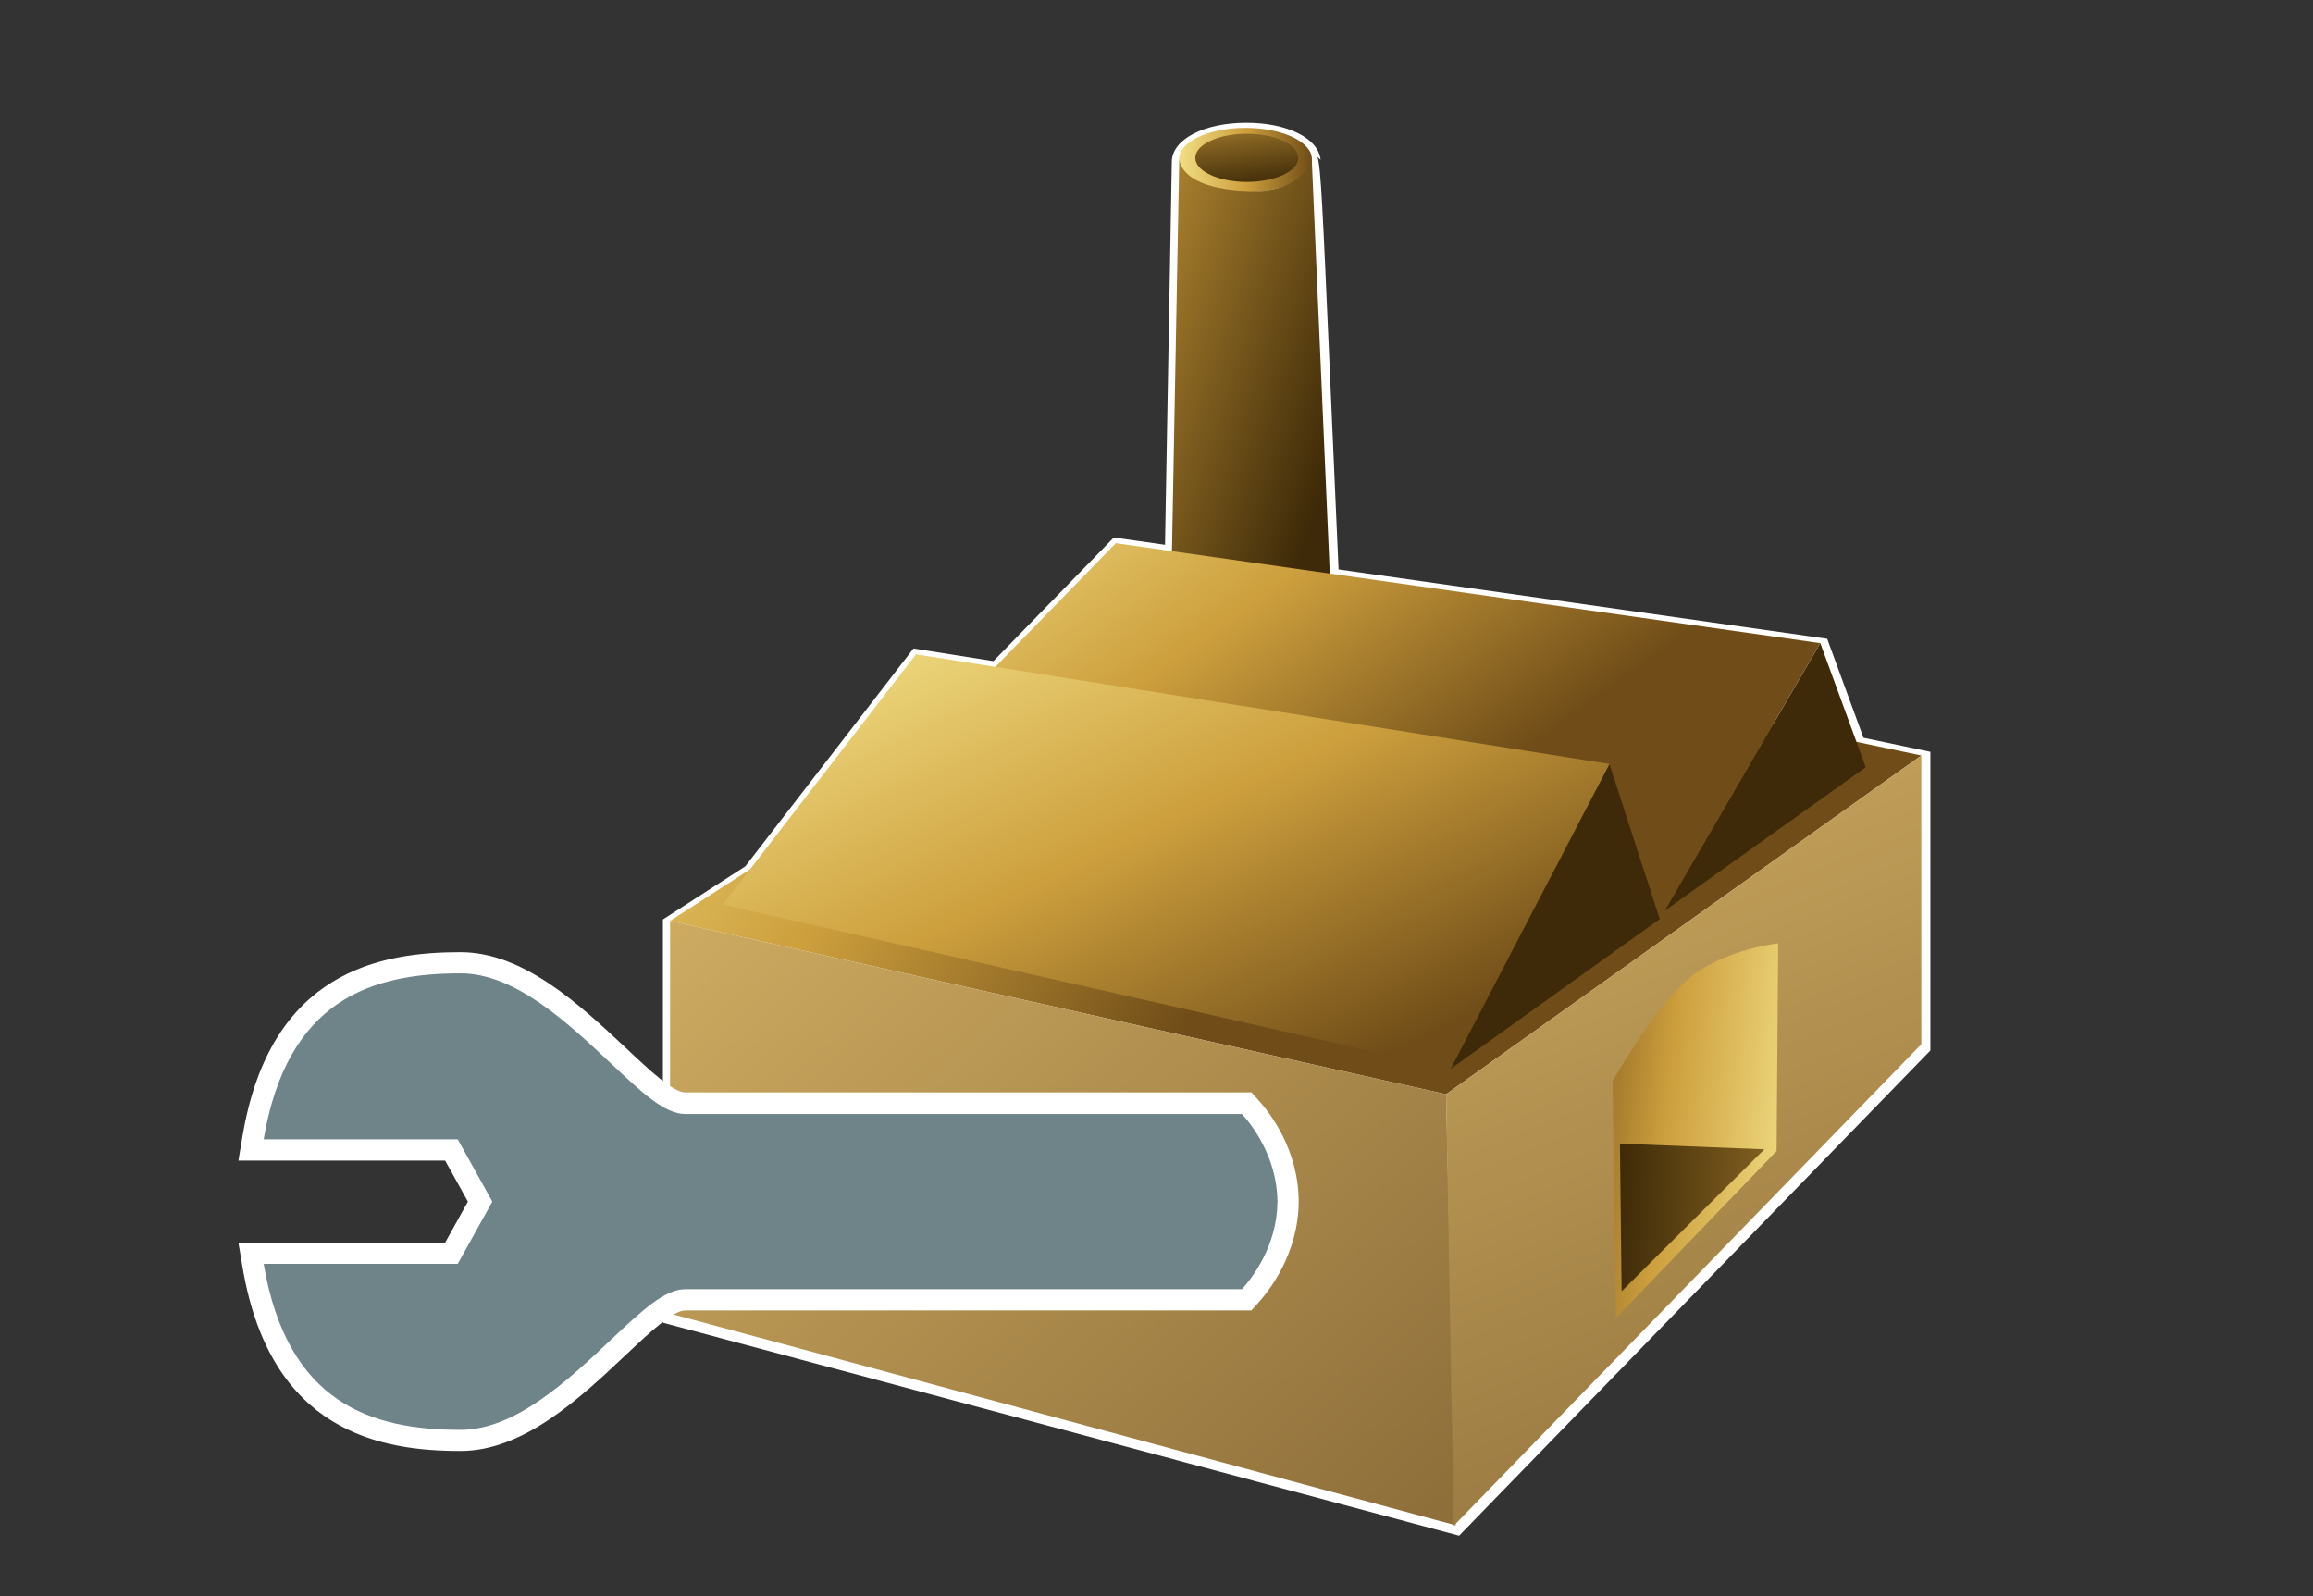 <?xml version="1.0" encoding="UTF-8"?>
<svg xmlns="http://www.w3.org/2000/svg" xmlns:xlink="http://www.w3.org/1999/xlink" contentScriptType="text/ecmascript" width="100" baseProfile="tiny" zoomAndPan="magnify" contentStyleType="text/css" viewBox="-189.486 -298.199 100 69" height="69" preserveAspectRatio="xMidYMid meet" version="1.1">
    <rect x="-189.486" y="-298.199" width="100" height="69" fill="#333333" stroke="none"/>
    <g>
        <g>
            <g>
                <path fill="#ffffff" d="M -138.824 -291.2 C -138.824 -291.2 -139.075 -277.093 -139.118 -274.646 C -139.67 -274.726 -141.332 -274.96 -141.332 -274.96 C -141.332 -274.96 -146.296 -269.864 -146.537 -269.617 C -146.858 -269.668 -149.993 -270.163 -149.993 -270.163 C -149.993 -270.163 -157.194 -260.837 -157.266 -260.743 C -157.364 -260.68 -160.825 -258.448 -160.825 -258.448 L -160.825 -241.014 L -126.403 -231.807 L -106.028 -252.783 L -106.028 -265.695 C -106.028 -265.695 -108.591 -266.233 -108.922 -266.303 C -109.045 -266.637 -110.489 -270.583 -110.489 -270.583 C -110.489 -270.583 -131.054 -273.5 -131.615 -273.58 C -131.638 -274.124 -131.998 -282.281 -131.998 -282.281 C -132.299 -289.143 -132.377 -290.937 -132.526 -291.417 C -132.463 -291.356 -132.392 -291.29 -132.392 -291.29 C -132.481 -292.219 -133.83 -292.894 -135.601 -292.894 C -137.438 -292.896 -138.824 -292.167 -138.824 -291.2 z "/>
            </g>
            <g>
                <linearGradient x1="-365.603" gradientTransform="matrix(1 0 0 -1 205.178 -1302.556)" y1="-1023.56" x2="-338.435" gradientUnits="userSpaceOnUse" y2="-1040.727" xlink:type="simple" xlink:actuate="onLoad" id="XMLID_11_" xlink:show="other">
                    <stop stop-color="#f1de84" offset="0"/>
                    <stop stop-color="#cd9f3d" offset="0.506"/>
                    <stop stop-color="#704d18" offset="1"/>
                </linearGradient>
                <polygon fill="url(#XMLID_11_)" points="-138.841,-272.357 -160.516,-258.386 -126.966,-250.892 -106.42,-265.537    "/>
                <linearGradient x1="-370.245" gradientTransform="matrix(1 0 0 -1 205.178 -1302.556)" y1="-1032.499" x2="-335.12" gradientUnits="userSpaceOnUse" y2="-1071.874" xlink:type="simple" xlink:actuate="onLoad" id="XMLID_12_" xlink:show="other">
                    <stop stop-color="#e0bc6c" offset="0"/>
                    <stop stop-color="#8e6f3a" offset="1"/>
                </linearGradient>
                <polygon fill="url(#XMLID_12_)" points="-160.516,-258.386 -160.516,-241.409 -126.55,-232.256 -126.966,-250.892    "/>
                <linearGradient x1="-334.298" gradientTransform="matrix(1 0 0 -1 205.178 -1302.556)" y1="-1022.831" x2="-313.675" gradientUnits="userSpaceOnUse" y2="-1073.336" xlink:type="simple" xlink:actuate="onLoad" id="XMLID_13_" xlink:show="other">
                    <stop stop-color="#e0bc6c" offset="0"/>
                    <stop stop-color="#8e6f3a" offset="1"/>
                </linearGradient>
                <polygon fill="url(#XMLID_13_)" points="-106.42,-265.537 -106.42,-253.053 -126.636,-232.236 -126.966,-250.892    "/>
                <g>
                    <linearGradient x1="-138.513" y1="-291.288" x2="-132.769" gradientUnits="userSpaceOnUse" y2="-291.288" xlink:type="simple" xlink:actuate="onLoad" id="XMLID_14_" xlink:show="other">
                        <stop stop-color="#f1de84" offset="0"/>
                        <stop stop-color="#cd9f3d" offset="0.506"/>
                        <stop stop-color="#704d18" offset="1"/>
                    </linearGradient>
                    <path fill="url(#XMLID_14_)" d="M -132.769 -291.325 C -132.769 -290.582 -133.768 -289.903 -135.634 -289.903 C -137.22 -289.903 -138.513 -290.582 -138.513 -291.325 C -138.513 -292.069 -137.227 -292.672 -135.642 -292.672 C -134.054 -292.672 -132.769 -292.069 -132.769 -291.325 z "/>
                    <linearGradient x1="-341.019" gradientTransform="matrix(1 0 0 -1 205.178 -1302.556)" y1="-1009.159" x2="-340.597" gradientUnits="userSpaceOnUse" y2="-1012.449" xlink:type="simple" xlink:actuate="onLoad" id="XMLID_15_" xlink:show="other">
                        <stop stop-color="#ad832f" offset="0"/>
                        <stop stop-color="#3e2a08" offset="1"/>
                    </linearGradient>
                    <ellipse rx="2.226" ry="1.042" fill="url(#XMLID_15_)" cx="-135.582" cy="-291.375"/>
                    <linearGradient x1="-347.399" gradientTransform="matrix(1 0 0 -1 205.178 -1302.556)" y1="-1020.986" x2="-337.149" gradientUnits="userSpaceOnUse" y2="-1024.361" xlink:type="simple" xlink:actuate="onLoad" id="XMLID_16_" xlink:show="other">
                        <stop stop-color="#ad832f" offset="0"/>
                        <stop stop-color="#3e2a08" offset="1"/>
                    </linearGradient>
                    <path fill="url(#XMLID_16_)" d="M -138.502 -291.347 L -138.935 -268.047 C -138.935 -268.047 -137.642 -266.651 -135.422 -266.643 C -133.297 -266.633 -131.77 -268.243 -131.77 -268.243 L -132.778 -291.415 C -132.778 -291.415 -133.007 -289.85 -135.507 -289.937 C -138.562 -290.041 -138.502 -291.347 -138.502 -291.347 z "/>
                </g>
                <linearGradient x1="-316.942" gradientTransform="matrix(1 0 0 -1 205.178 -1302.556)" y1="-1053.691" x2="-328.191" gradientUnits="userSpaceOnUse" y2="-1052.524" xlink:type="simple" xlink:actuate="onLoad" id="XMLID_17_" xlink:show="other">
                    <stop stop-color="#f1de84" offset="0"/>
                    <stop stop-color="#cd9f3d" offset="0.506"/>
                    <stop stop-color="#704d18" offset="1"/>
                </linearGradient>
                <path fill="url(#XMLID_17_)" d="M -119.625 -241.215 L -119.765 -251.457 C -119.765 -251.457 -117.832 -254.859 -116.328 -256.017 C -114.824 -257.172 -112.61 -257.418 -112.61 -257.418 L -112.677 -248.439 L -119.625 -241.215 z "/>
                <linearGradient x1="-314.142" gradientTransform="matrix(1 0 0 -1 205.178 -1302.556)" y1="-1057.457" x2="-324.81" gradientUnits="userSpaceOnUse" y2="-1056.957" xlink:type="simple" xlink:actuate="onLoad" id="XMLID_18_" xlink:show="other">
                    <stop stop-color="#ad832f" offset="0"/>
                    <stop stop-color="#3e2a08" offset="1"/>
                </linearGradient>
                <polygon fill="url(#XMLID_18_)" points="-119.377,-242.373 -113.207,-248.511 -119.449,-248.756    "/>
                <g>
                    <polygon fill="#3e2a08" points="-110.787,-270.394 -117.52,-258.821 -108.822,-265.029     "/>
                    <linearGradient x1="-346.164" gradientTransform="matrix(1 0 0 -1 205.178 -1302.556)" y1="-1019.187" x2="-331.83" gradientUnits="userSpaceOnUse" y2="-1039.02" xlink:type="simple" xlink:actuate="onLoad" id="XMLID_19_" xlink:show="other">
                        <stop stop-color="#f1de84" offset="0"/>
                        <stop stop-color="#cd9f3d" offset="0.506"/>
                        <stop stop-color="#704d18" offset="1"/>
                    </linearGradient>
                    <polygon fill="url(#XMLID_19_)" points="-149.459,-266.284 -117.52,-258.821 -110.787,-270.394 -141.245,-274.715     "/>
                </g>
                <polygon fill="#3e2a08" points="-119.904,-265.169 -126.778,-251.982 -117.729,-258.465    "/>
                <linearGradient x1="-350.274" gradientTransform="matrix(1 0 0 -1 205.178 -1302.556)" y1="-1027.854" x2="-338.774" gradientUnits="userSpaceOnUse" y2="-1051.854" xlink:type="simple" xlink:actuate="onLoad" id="XMLID_20_" xlink:show="other">
                    <stop stop-color="#f1de84" offset="0"/>
                    <stop stop-color="#cd9f3d" offset="0.506"/>
                    <stop stop-color="#704d18" offset="1"/>
                </linearGradient>
                <polygon fill="url(#XMLID_20_)" points="-158.239,-259.09 -126.778,-251.982 -119.904,-265.169 -149.883,-269.911    "/>
            </g>
            <g>
                <path fill="#ffffff" d="M -169.575 -257.034 C -173.046 -257.034 -177.796 -256.213 -178.999 -249.096 L -179.179 -248.022 C -179.179 -248.022 -171.19 -248.022 -170.241 -248.022 C -169.956 -247.505 -169.526 -246.743 -169.257 -246.248 C -169.528 -245.76 -169.956 -244.987 -170.241 -244.477 C -171.19 -244.477 -179.179 -244.477 -179.179 -244.477 L -178.999 -243.408 C -177.796 -236.29 -173.045 -235.469 -169.575 -235.469 C -166.841 -235.469 -164.402 -237.762 -162.445 -239.608 C -161.385 -240.608 -160.387 -241.546 -159.858 -241.546 L -135.382 -241.546 L -135.11 -241.848 C -134.586 -242.423 -133.364 -244.005 -133.339 -246.221 L -133.339 -246.298 C -133.362 -248.516 -134.585 -250.096 -135.11 -250.673 L -135.382 -250.973 L -159.861 -250.973 C -160.387 -250.973 -161.387 -251.911 -162.442 -252.907 C -164.404 -254.741 -166.84 -257.034 -169.575 -257.034 z "/>
                <path fill="#6e8489" d="M -134.254 -246.244 C -134.254 -246.252 -134.252 -246.265 -134.252 -246.273 L -134.258 -246.273 C -134.279 -248.2 -135.385 -249.593 -135.793 -250.037 C -136.311 -250.037 -159.859 -250.037 -159.859 -250.037 C -160.754 -250.037 -161.722 -250.955 -163.074 -252.224 C -164.916 -253.955 -167.201 -256.118 -169.573 -256.118 C -173.424 -256.118 -177.067 -254.984 -178.087 -248.943 C -176.64 -248.943 -169.697 -248.943 -169.697 -248.943 L -168.201 -246.249 L -169.697 -243.56 C -169.697 -243.56 -176.639 -243.56 -178.087 -243.56 C -177.067 -237.517 -173.423 -236.382 -169.573 -236.382 C -167.201 -236.382 -164.914 -238.538 -163.074 -240.277 C -161.722 -241.545 -160.754 -242.463 -159.859 -242.463 C -159.859 -242.463 -136.306 -242.463 -135.793 -242.463 C -135.385 -242.906 -134.277 -244.299 -134.258 -246.23 L -134.252 -246.23 C -134.252 -246.225 -134.254 -246.236 -134.254 -246.244 z "/>
            </g>
        </g>
        <rect x="-189.486" width="100" fill="none" y="-298.199" height="69"/>
    </g>
</svg>

